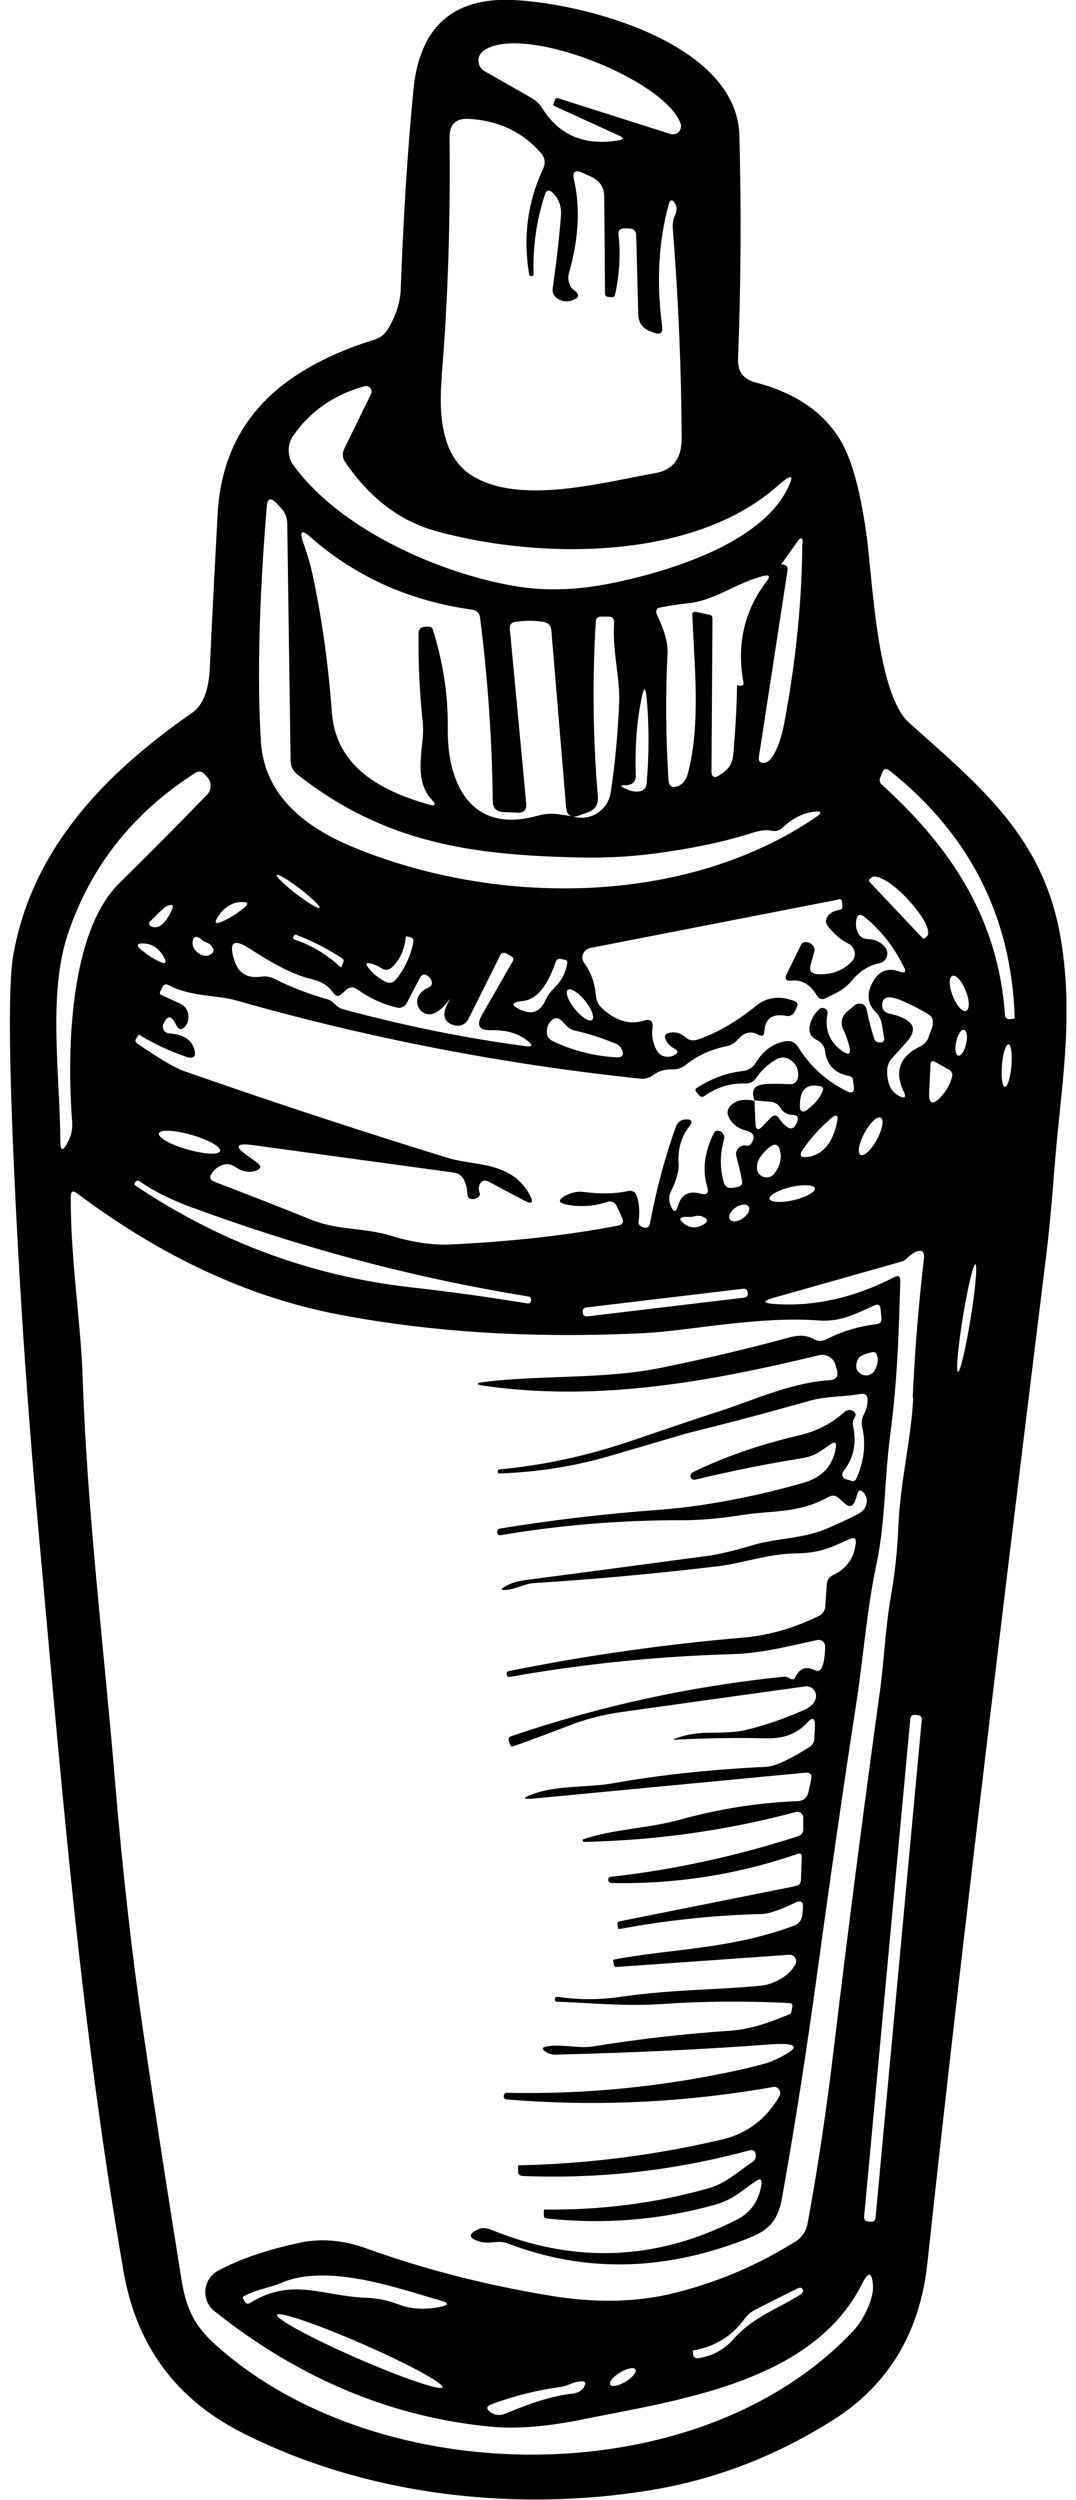<svg width="56" height="130" viewBox="0 0 56 130" fill="none" xmlns="http://www.w3.org/2000/svg">
<g clip-path="url(#clip0_2296_685)">
<path d="M55.219 48.896C54.362 43.592 51.087 40.95 47.319 37.593C45.616 36.07 45.414 30.07 45.092 27.781C44.769 25.472 44.316 23.848 43.741 22.9C42.865 21.428 41.393 20.43 39.307 19.885C38.683 19.714 38.38 19.311 38.411 18.665C38.562 14.773 38.582 10.891 38.481 7.029C38.34 2.249 30.46 0.172 26.701 0C23.547 -0.141 21.814 1.432 21.512 4.719C21.199 7.966 20.988 11.405 20.857 15.025C20.836 15.711 20.605 16.427 20.171 17.143C20.01 17.395 19.768 17.576 19.486 17.667C17.662 18.222 16.131 18.968 14.881 19.895C12.664 21.549 11.475 23.838 11.324 26.762C11.183 29.404 11.042 32.056 10.921 34.709C10.87 35.888 10.568 36.665 10.014 37.058C5.499 40.194 1.68 44.096 0.693 49.653C0.471 50.903 0.461 53.918 0.642 58.708C0.924 65.716 1.378 72.714 2.013 79.702C3.212 92.942 4.209 105.376 6.436 118.152C7.102 121.963 9.137 124.736 12.543 126.481C19.023 129.788 26.832 130.666 33.936 129.486C37.272 128.931 40.406 127.711 43.348 125.856C46.24 124.031 47.873 121.308 48.266 117.698C49.526 105.94 51.561 88.647 54.383 65.827C54.584 64.274 54.745 62.54 54.886 60.664C55.199 56.641 55.904 53.061 55.219 48.886V48.896ZM45.233 45.74L45.354 45.639C45.585 45.417 46.402 45.881 47.167 46.678L47.288 46.819C48.054 47.626 48.477 48.463 48.246 48.685L48.125 48.795C48.125 48.795 48.054 48.826 48.024 48.795L45.243 45.851C45.243 45.851 45.212 45.77 45.243 45.74H45.233ZM43.651 46.759C43.731 46.739 43.822 46.799 43.822 46.89L43.842 47.112C43.842 47.243 43.792 47.313 43.671 47.323C43.449 47.364 43.278 47.434 43.147 47.565C42.955 47.767 42.935 47.979 43.106 48.191C43.419 48.584 43.761 48.876 44.164 49.078C44.517 49.259 44.598 49.733 44.316 50.016C43.862 50.48 43.278 50.701 42.542 50.661C42.22 50.641 42.099 50.469 42.19 50.167L42.371 49.522C42.421 49.36 42.371 49.229 42.26 49.118C42.149 49.017 42.008 48.977 41.857 48.997C41.786 49.017 41.726 49.058 41.696 49.118L40.95 50.641C40.819 50.913 40.9 51.034 41.212 50.994C41.736 50.943 42.159 51.196 42.502 51.75C42.633 51.962 42.794 52.012 43.016 51.891C43.55 51.619 43.933 51.478 44.336 50.994C44.739 50.5 45.212 50.207 45.757 50.096C46.15 50.016 46.321 49.542 46.049 49.239C45.827 48.977 45.525 48.846 45.172 48.836C44.92 48.836 44.749 48.725 44.648 48.493C44.547 48.271 44.527 48.059 44.568 47.838C44.618 47.555 44.759 47.505 44.981 47.676C45.837 48.362 46.523 49.229 47.047 50.298C47.178 50.55 47.097 50.621 46.835 50.53C46.18 50.288 45.696 50.5 45.374 51.165C45.092 51.73 45.162 52.224 45.575 52.627C45.736 52.789 45.847 53.001 45.888 53.222L46.009 53.938C46.049 54.14 45.968 54.231 45.757 54.211C45.616 54.2 45.525 54.13 45.495 53.999C45.334 53.505 45.203 53.011 45.102 52.496C45.051 52.214 44.709 52.093 44.487 52.274L44.074 52.617C43.812 52.839 43.731 53.212 43.882 53.525C44.013 53.797 44.114 54.069 44.185 54.352C44.316 54.826 44.185 54.916 43.782 54.624C43.157 54.15 42.915 53.515 43.066 52.728C43.117 52.476 42.814 52.315 42.633 52.486C42.381 52.708 42.22 53.001 42.139 53.353C42.079 53.646 42.179 53.878 42.431 54.039L42.613 54.14C42.784 54.251 42.905 54.432 42.935 54.644C43.016 55.38 43.449 55.824 44.225 55.965C44.326 55.985 44.386 56.046 44.386 56.157L44.437 56.499C44.467 56.792 44.356 56.883 44.084 56.752C43.016 56.227 42.169 55.461 41.555 54.473C41.383 54.19 41.142 54.09 40.819 54.16C40.194 54.291 39.69 54.664 39.328 55.279C39.187 55.511 38.945 55.663 38.683 55.693C37.806 55.794 37 56.096 36.264 56.58C36.194 56.621 36.173 56.691 36.224 56.762L36.365 56.933C36.446 57.054 36.556 57.074 36.677 56.984C37.332 56.53 38.028 56.318 38.773 56.348C39.025 56.348 39.207 56.268 39.348 56.066C39.64 55.642 39.993 55.32 40.426 55.078C40.658 54.957 40.9 54.967 41.111 55.108C41.434 55.31 41.575 55.612 41.535 55.995C41.494 56.258 41.353 56.389 41.091 56.379C40.345 56.348 39.862 56.358 39.62 56.409C39.217 56.489 39.096 56.762 39.267 57.226L40.093 57.296C40.325 57.316 40.507 57.417 40.617 57.619C40.758 57.851 40.98 57.972 41.273 57.982C41.474 57.982 41.565 58.093 41.504 58.294C41.484 58.395 41.434 58.476 41.373 58.557C41.273 58.698 41.151 58.718 41 58.627C40.839 58.526 40.698 58.385 40.567 58.184C40.426 57.962 40.275 57.952 40.093 58.143L39.68 58.577C39.459 58.809 39.338 58.768 39.318 58.436L39.267 57.246C38.733 57.135 38.33 57.205 38.048 57.478C37.846 57.669 37.816 57.891 37.947 58.133C38.139 58.486 38.441 58.698 38.844 58.799C39.227 58.9 39.318 59.111 39.116 59.444C39.045 59.555 38.965 59.595 38.854 59.575C38.522 59.505 38.239 59.807 38.32 60.13C38.431 60.533 38.532 60.936 38.612 61.36C38.663 61.582 38.572 61.703 38.36 61.733L38.088 61.773C37.877 61.804 37.745 61.713 37.675 61.511C37.463 60.775 37.463 60.039 37.675 59.273C37.715 59.142 37.685 59.02 37.604 58.92C37.544 58.849 37.463 58.809 37.383 58.799C37.272 58.789 37.201 58.829 37.151 58.93C36.657 59.918 36.546 60.856 36.808 61.723C36.909 62.046 36.788 62.157 36.466 62.076C35.851 61.904 35.448 62.116 35.277 62.731C35.186 63.044 35.075 63.054 34.934 62.762C34.803 62.479 34.793 62.227 34.914 61.975C35.206 61.38 35.347 60.886 35.317 60.513C35.267 59.757 35.458 59.101 35.891 58.557C36.063 58.335 36.012 58.214 35.73 58.214C35.458 58.214 35.277 58.335 35.176 58.597C34.622 60.13 34.168 61.814 33.826 63.629C33.785 63.82 33.674 63.891 33.483 63.831C33.412 63.81 33.342 63.77 33.291 63.719C33.241 63.669 33.221 63.599 33.231 63.518C33.302 63.074 33.281 62.641 33.15 62.227C33.08 61.985 32.909 61.884 32.657 61.945C31.992 62.086 31.226 62.096 30.359 61.985C30.047 61.945 29.734 62.015 29.412 62.187C29.029 62.409 29.049 62.56 29.482 62.641C30.188 62.782 30.893 62.741 31.619 62.499C31.81 62.439 32.012 62.53 32.092 62.711L32.374 63.326C32.475 63.558 32.405 63.689 32.153 63.74C29.563 64.234 26.651 64.567 23.426 64.718C22.529 64.758 21.502 64.617 20.323 64.254C18.892 63.831 17.551 63.982 16.191 63.427C14.569 62.772 12.886 62.116 11.173 61.461C10.931 61.37 10.88 61.219 11.031 61.007C11.173 60.805 11.354 60.664 11.576 60.584C11.807 60.503 12.039 60.543 12.241 60.684C12.614 60.936 12.976 61.007 13.329 60.876C13.591 60.775 13.621 60.654 13.389 60.473C13.198 60.331 13.037 60.21 12.906 60.12C12.19 59.626 12.271 59.434 13.127 59.545L23.608 60.977C23.849 61.007 24.031 61.128 24.142 61.35C24.253 61.572 24.313 61.814 24.323 62.076C24.323 62.278 24.424 62.368 24.625 62.358C24.706 62.358 24.787 62.318 24.867 62.278C24.968 62.207 24.998 62.126 24.958 62.026C24.907 61.864 24.907 61.723 24.958 61.612C25.059 61.39 25.22 61.34 25.431 61.451L27.276 62.429C27.689 62.651 27.79 62.56 27.568 62.136C26.61 60.362 24.656 60.644 23.285 60.21C18.64 58.779 14.055 57.266 9.56 55.693C9.137 55.552 8.331 55.078 7.132 54.261C7.051 54.211 7.021 54.1 7.081 54.019L7.212 53.817C7.212 53.817 7.233 53.797 7.253 53.817C8.008 54.281 8.815 54.654 9.661 54.947C10.094 55.098 10.245 54.947 10.094 54.513C9.933 54.039 9.5 53.787 8.794 53.737C8.563 53.716 8.412 53.474 8.502 53.263C8.704 52.779 8.925 52.789 9.167 53.303C9.288 53.555 9.449 53.585 9.631 53.384C9.782 53.212 9.832 53.001 9.792 52.728C9.742 52.476 9.611 52.305 9.379 52.194L8.412 51.75C8.321 51.71 8.301 51.649 8.341 51.559L8.472 51.306C8.543 51.185 8.633 51.155 8.764 51.226C9.984 51.861 11.213 51.72 12.311 52.032C19.194 53.989 26.207 55.35 33.332 56.096C33.574 56.116 33.795 56.056 33.987 55.915C34.279 55.693 34.622 55.592 35.005 55.612C35.257 55.612 35.468 55.552 35.66 55.4C36.284 54.896 37 54.574 37.786 54.412C38.028 54.372 38.229 54.251 38.39 54.069C38.723 53.686 39.076 53.595 39.459 53.807C39.66 53.918 39.771 53.858 39.781 53.636C39.821 52.96 40.204 52.698 40.92 52.829C41.111 52.869 41.293 52.769 41.363 52.607L41.474 52.375C41.544 52.214 41.494 52.113 41.333 52.053C40.577 51.77 39.922 51.851 39.368 52.295C38.33 53.132 37.312 53.727 36.294 54.069C36.063 54.14 35.851 54.1 35.67 53.938C35.438 53.737 35.176 53.656 34.914 53.696C34.602 53.737 34.531 53.888 34.692 54.16C34.793 54.322 34.924 54.443 35.085 54.523C35.317 54.634 35.317 54.755 35.085 54.876C34.984 54.926 34.884 54.957 34.773 54.957C34.511 54.957 34.309 54.856 34.178 54.624C33.977 54.251 33.906 53.868 33.957 53.484C34.017 53.101 33.856 52.97 33.493 53.081C32.757 53.313 32.032 53.081 31.326 52.426C31.135 52.254 31.034 52.032 31.014 51.77C30.954 51.115 30.752 50.54 30.41 50.086C30.188 49.794 30.359 49.37 30.712 49.3L43.641 46.779L43.651 46.759ZM45.636 59.263C45.343 59.797 44.971 60.16 44.789 60.059C44.608 59.968 44.699 59.454 44.991 58.92C45.283 58.385 45.656 58.022 45.837 58.123C46.019 58.214 45.928 58.728 45.636 59.263ZM41.151 61.733C41.806 61.582 42.361 61.612 42.411 61.794C42.462 61.975 41.958 62.257 41.313 62.409C40.658 62.56 40.103 62.53 40.053 62.348C40.003 62.167 40.507 61.884 41.151 61.733ZM39.408 60.815C39.338 60.462 39.549 60.089 40.013 59.686C40.325 59.424 40.527 59.484 40.607 59.888C40.688 60.271 40.587 60.654 40.295 61.037C40.033 61.38 39.489 61.249 39.398 60.825L39.408 60.815ZM41.635 57.629C41.585 56.691 41.958 56.308 42.734 56.499C42.804 56.52 42.855 56.611 42.834 56.681C42.693 57.084 42.391 57.447 41.928 57.77C41.806 57.851 41.635 57.77 41.635 57.629ZM42.109 60.15C41.645 60.241 41.555 60.099 41.827 59.716C42.25 59.121 42.734 58.597 43.268 58.143C43.54 57.921 43.641 57.982 43.57 58.325C43.348 59.404 42.865 60.009 42.099 60.16L42.109 60.15ZM38.683 67.017C38.794 67.007 38.894 67.077 38.914 67.198V67.259C38.935 67.37 38.854 67.471 38.743 67.481L30.551 68.459C30.44 68.469 30.339 68.398 30.329 68.277V68.217C30.309 68.106 30.389 68.005 30.5 67.995L38.693 67.017H38.683ZM35.66 63.286C35.73 63.286 35.801 63.286 35.861 63.286C35.952 63.286 36.042 63.286 36.133 63.256C36.304 63.205 36.456 63.215 36.607 63.286C36.849 63.397 36.859 63.528 36.627 63.669C36.244 63.901 35.891 63.881 35.559 63.599C35.327 63.407 35.357 63.306 35.66 63.276V63.286ZM38.663 63.356C38.39 63.548 38.088 63.568 37.987 63.417C37.877 63.266 38.008 62.993 38.28 62.802C38.552 62.61 38.854 62.59 38.955 62.741C39.066 62.893 38.935 63.165 38.663 63.356ZM10.054 62.812C15.818 64.94 21.633 66.472 27.487 67.42C27.598 67.44 27.659 67.501 27.638 67.622C27.618 67.753 27.558 67.803 27.437 67.783C25.683 67.491 23.638 67.198 21.3 66.936C16.171 66.341 11.425 64.587 7.061 61.662C6.991 61.622 6.981 61.562 7.021 61.501C7.091 61.39 7.172 61.37 7.283 61.441C7.958 61.925 8.885 62.389 10.054 62.822V62.812ZM8.27 58.94C8.331 58.728 9.087 58.768 9.973 59.02C10.86 59.273 11.515 59.646 11.455 59.857C11.394 60.069 10.639 60.029 9.752 59.777C8.865 59.525 8.21 59.152 8.27 58.94ZM8.543 49.804C8.684 50.066 8.623 50.147 8.341 50.026C8.029 49.895 7.716 49.683 7.374 49.411C7.061 49.159 7.112 49.038 7.515 49.068C7.948 49.088 8.291 49.34 8.553 49.814L8.543 49.804ZM7.837 47.898C8.291 47.434 8.563 47.182 8.643 47.142C8.996 46.97 9.077 47.061 8.905 47.404C8.573 48.08 8.23 48.332 7.877 48.18C7.736 48.11 7.716 48.009 7.827 47.898H7.837ZM30.813 53.041C30.661 53.162 30.268 52.9 29.916 52.476C29.573 52.042 29.402 51.599 29.553 51.478C29.704 51.357 30.097 51.619 30.45 52.042C30.792 52.476 30.964 52.92 30.813 53.041ZM32.022 54.261C32.193 54.331 32.304 54.432 32.364 54.584C32.485 54.866 32.395 54.997 32.082 54.987C30.913 54.916 29.825 54.644 28.787 54.15C28.545 54.039 28.434 53.858 28.465 53.595C28.475 53.394 28.545 53.232 28.666 53.101C28.868 52.9 29.059 52.9 29.251 53.101L29.472 53.333C29.593 53.474 29.744 53.555 29.926 53.595C30.641 53.757 31.347 53.979 32.022 54.271V54.261ZM28.827 51.407C28.646 51.569 28.505 51.77 28.404 51.992C28.132 52.597 27.719 52.779 27.155 52.537C26.56 52.274 26.58 52.123 27.225 52.053C27.91 51.982 28.475 51.316 28.918 50.036C28.968 49.895 29.059 49.834 29.21 49.874L29.402 49.915C29.503 49.935 29.543 49.995 29.523 50.086C29.432 50.621 29.2 51.054 28.807 51.407H28.827ZM41.756 28.265C41.736 31.209 41.434 34.305 40.829 37.542C40.668 38.409 40.436 39.035 40.144 39.428C40.033 39.569 39.922 39.65 39.811 39.66C39.559 39.7 39.459 39.599 39.499 39.347L40.99 29.646C41.011 29.546 40.97 29.465 40.889 29.404C40.819 29.364 40.748 29.344 40.668 29.354C40.648 29.354 40.648 29.354 40.668 29.334L41.494 28.174C41.686 27.902 41.786 27.932 41.776 28.265H41.756ZM38.693 35.545C38.693 35.596 38.693 35.626 38.632 35.646C38.542 35.666 38.471 35.666 38.431 35.646C38.38 35.626 38.36 35.626 38.36 35.666C38.34 36.826 38.27 38.036 38.159 39.286C38.118 39.66 37.957 39.952 37.645 40.174L37.473 40.295C37.171 40.497 37.02 40.426 37.03 40.053L37.08 32.167C37.08 32.067 37.03 31.996 36.939 31.976L36.234 31.825C36.093 31.794 36.022 31.855 36.032 31.996C36.133 34.608 36.476 37.613 35.811 40.184C35.71 40.577 35.519 40.809 35.226 40.9C34.964 40.981 34.813 40.87 34.793 40.587C34.652 38.369 34.632 36.161 34.743 33.952C34.763 33.438 34.581 32.782 34.198 31.986C34.098 31.764 34.158 31.623 34.41 31.582C34.914 31.482 35.418 31.411 35.901 31.361C37.252 31.199 38.37 30.282 39.751 29.949C40.043 29.878 40.093 29.969 39.912 30.211C38.723 31.764 38.32 33.539 38.703 35.545H38.693ZM25.149 2.652C27.104 1.18 34.541 4.084 35.418 6.413C35.539 6.746 35.226 7.069 34.894 6.968L29.059 5.113C28.968 5.082 28.908 5.113 28.878 5.203L28.797 5.415C28.797 5.415 28.797 5.486 28.837 5.506L32.213 7.049C32.475 7.17 32.465 7.25 32.183 7.301C30.42 7.593 29.099 7.039 28.213 5.617C28.072 5.395 27.89 5.234 27.679 5.103L25.22 3.701C24.827 3.479 24.787 2.924 25.149 2.652ZM22.983 19.593C23.315 15.62 23.446 11.476 23.396 7.15C23.396 6.464 23.718 6.141 24.414 6.182C25.945 6.272 27.185 6.857 28.142 7.946C28.364 8.198 28.404 8.481 28.263 8.783C27.457 10.508 27.215 12.333 27.538 14.259C27.548 14.339 27.598 14.36 27.669 14.36C27.739 14.36 27.779 14.309 27.769 14.239C27.729 12.837 27.921 11.465 28.354 10.134C28.434 9.872 28.576 9.842 28.777 10.034C29.099 10.356 29.241 10.77 29.19 11.284C29.089 12.514 28.948 13.734 28.767 14.964C28.727 15.227 28.827 15.418 29.049 15.549C29.281 15.68 29.523 15.711 29.775 15.62C30.158 15.489 30.188 15.307 29.855 15.075C29.785 15.025 29.724 14.954 29.684 14.874C29.573 14.652 29.543 14.39 29.623 14.158C30.117 12.413 30.208 10.81 29.875 9.358C29.775 8.924 29.936 8.803 30.339 8.995L30.782 9.197C31.226 9.408 31.447 9.751 31.447 10.245L31.488 15.267C31.488 15.368 31.538 15.428 31.649 15.438L31.881 15.459C31.931 15.459 31.982 15.418 32.002 15.358C32.243 14.269 32.304 13.23 32.193 12.232C32.163 11.99 32.274 11.869 32.516 11.879H32.767C32.989 11.899 33.1 12.01 33.11 12.232L33.221 16.396C33.221 16.749 33.453 17.072 33.785 17.203L34.017 17.294C34.36 17.435 34.501 17.324 34.46 16.961C34.158 14.692 34.269 12.585 34.803 10.629C34.874 10.366 34.995 10.346 35.136 10.588C35.236 10.749 35.236 10.941 35.136 11.183C35.035 11.405 34.995 11.647 35.015 11.889C35.307 15.529 35.458 19.169 35.478 22.8C35.478 23.838 35.025 24.443 34.098 24.605C31.256 25.109 27.114 26.258 24.615 24.766C22.902 23.747 22.842 21.388 22.993 19.593H22.983ZM15.264 22.658C16.131 21.398 17.37 20.531 18.962 20.087C19.214 20.017 19.426 20.279 19.305 20.5L17.914 23.344C17.803 23.566 17.823 23.828 17.965 24.03C19.254 25.916 20.826 27.105 22.691 27.62C28.052 29.102 36.073 29.172 40.466 25.27C41.262 24.564 41.393 24.675 40.88 25.613C39.459 28.174 35.236 29.616 31.971 30.302C30.087 30.695 28.364 30.756 26.762 30.473C22.842 29.798 17.712 27.539 15.284 24.211C14.941 23.737 14.941 23.112 15.264 22.648V22.658ZM33.392 36.272C33.513 35.717 33.594 35.717 33.654 36.282C33.785 37.754 33.785 39.236 33.654 40.728C33.634 41.001 33.483 41.142 33.211 41.162C33.019 41.182 32.798 41.132 32.566 41.021C32.254 40.88 32.264 40.819 32.606 40.829C32.717 40.829 32.828 40.799 32.929 40.728C33.04 40.628 33.1 40.497 33.09 40.345C33.04 38.843 33.14 37.482 33.402 36.261L33.392 36.272ZM22.005 37.643C22.126 38.722 21.431 40.476 22.469 41.586C22.721 41.848 22.66 41.939 22.318 41.838C19.758 41.112 17.471 39.851 17.269 37.018C17.098 34.638 16.775 32.309 16.302 30.04C16.181 29.455 16.009 28.85 15.778 28.204C15.576 27.61 15.707 27.529 16.171 27.942C18.509 29.989 21.3 31.25 24.565 31.704C24.817 31.744 24.958 31.885 24.988 32.137C25.401 35.414 25.613 38.581 25.643 41.646C25.643 42.019 25.835 42.211 26.197 42.231L26.913 42.261C27.265 42.281 27.427 42.12 27.386 41.767L26.53 32.661C26.52 32.51 26.621 32.379 26.762 32.349C27.265 32.268 27.779 32.258 28.273 32.339C28.535 32.379 28.676 32.53 28.696 32.793L29.462 41.979C29.503 42.413 29.724 42.554 30.127 42.413L30.581 42.251C30.984 42.11 31.155 41.828 31.115 41.404C30.863 38.44 30.823 35.425 31.004 32.349C31.004 32.157 31.105 32.067 31.296 32.067H31.619C31.861 32.046 31.971 32.167 31.961 32.409C31.861 33.851 32.274 35.243 32.223 36.544C32.153 38.218 32.002 39.791 31.78 41.233C31.639 42.1 30.802 42.675 29.946 42.493C29.623 42.423 29.301 42.372 28.979 42.332C28.656 42.291 28.314 42.332 27.931 42.433C24.525 43.37 23.265 40.769 23.305 37.875C23.325 36.191 23.073 34.487 22.529 32.742C22.489 32.641 22.429 32.591 22.318 32.591H22.116C21.895 32.611 21.784 32.722 21.784 32.944C21.764 34.487 21.834 36.06 22.015 37.673L22.005 37.643ZM13.883 26.329C13.924 25.916 14.075 25.855 14.377 26.157L14.599 26.389C14.831 26.621 14.951 26.934 14.951 27.267L15.123 39.549C15.123 39.841 15.244 40.083 15.476 40.275C20.03 43.855 24.595 44.47 30.107 44.591C31.669 44.631 33.201 44.53 34.712 44.298C36.415 44.046 37.917 43.713 39.227 43.29C39.6 43.179 39.902 43.149 40.144 43.199C40.365 43.249 40.567 43.199 40.728 43.038C41.262 42.544 41.817 42.271 42.381 42.211C42.764 42.17 42.804 42.261 42.482 42.483C35.65 47.152 25.784 47.132 18.337 44.036C15.324 42.786 13.742 40.971 13.581 38.591C13.38 35.364 13.48 31.28 13.883 26.339V26.329ZM21.512 48.997C21.37 49.723 21.068 50.369 20.615 50.923C20.443 51.125 20.252 51.165 20.02 51.034C19.688 50.853 19.405 50.631 19.194 50.358C18.982 50.106 19.033 50.036 19.345 50.117C19.516 50.167 19.688 50.248 19.829 50.338C20.04 50.48 20.242 50.469 20.423 50.278C20.826 49.895 21.048 49.38 21.119 48.735C21.119 48.705 21.149 48.685 21.179 48.695L21.37 48.745C21.491 48.775 21.532 48.846 21.512 48.977V48.997ZM15.274 48.705C15.304 48.614 15.365 48.594 15.445 48.624C16.282 48.947 17.068 49.35 17.813 49.844C17.884 49.895 17.894 49.955 17.874 50.016L17.773 50.278C17.773 50.278 17.753 50.318 17.723 50.298C17.037 49.653 16.241 49.169 15.345 48.866C15.264 48.846 15.234 48.785 15.274 48.705ZM14.397 45.498C14.458 45.428 15.002 45.75 15.617 46.224C16.231 46.698 16.685 47.142 16.634 47.212C16.574 47.283 16.03 46.96 15.415 46.486C14.8 46.012 14.347 45.569 14.397 45.498ZM16.342 50.964C16.755 51.044 17.098 51.286 17.36 51.649C17.491 51.821 17.622 51.831 17.783 51.69L18.005 51.488C18.196 51.316 18.388 51.306 18.589 51.448C19.204 51.891 19.869 52.204 20.605 52.385C20.867 52.456 21.068 52.365 21.189 52.123L21.864 50.833C21.965 50.661 22.086 50.631 22.247 50.742C22.328 50.792 22.398 50.873 22.439 50.953C22.519 51.135 22.479 51.276 22.298 51.357C22.126 51.438 21.985 51.528 21.884 51.649C21.602 51.962 21.673 52.436 22.026 52.658C22.408 52.89 22.862 52.678 23.376 52.002C23.446 51.922 23.446 51.922 23.396 52.002C22.963 52.718 23.053 53.172 23.668 53.323C23.95 53.394 24.242 53.263 24.373 53.001L26.026 49.693C26.107 49.552 26.207 49.511 26.349 49.582L26.6 49.723C26.721 49.794 26.752 49.885 26.681 49.995L25.089 52.769C24.776 53.323 24.928 53.595 25.562 53.575C26.389 53.555 27.024 53.757 27.497 54.16C27.729 54.362 27.699 54.443 27.396 54.412C24.232 53.989 21.068 53.353 17.904 52.496C17.753 52.456 17.622 52.395 17.521 52.305C17.471 52.264 17.41 52.204 17.36 52.153C17.259 52.053 17.138 51.992 16.997 51.952C16.07 51.69 15.163 51.347 14.286 50.903C14.065 50.792 13.833 50.752 13.581 50.792C12.866 50.893 12.412 50.611 12.2 49.955C11.888 48.987 12.15 48.785 13.007 49.34C13.903 49.915 15.143 50.701 16.372 50.953L16.342 50.964ZM11.293 47.747C11.646 47.182 12.09 46.9 12.624 46.91C12.916 46.91 12.946 47.011 12.725 47.192C12.291 47.545 11.868 47.807 11.475 47.959C11.213 48.059 11.162 47.979 11.304 47.747H11.293ZM10.911 49.663C10.699 49.754 10.477 49.703 10.256 49.511C10.084 49.36 10.004 49.189 10.024 48.977C10.044 48.735 10.165 48.664 10.377 48.775C10.427 48.806 10.477 48.846 10.538 48.896C10.588 48.947 10.639 48.977 10.699 48.997C10.83 49.038 10.931 49.098 11.011 49.199C11.173 49.401 11.142 49.552 10.911 49.653V49.663ZM3.141 59.333C3.121 55.905 2.486 51.72 3.524 48.604C4.693 45.085 6.91 42.271 10.165 40.194C10.346 40.083 10.508 40.103 10.649 40.265L10.8 40.426C11.021 40.688 11.021 41.071 10.78 41.324C9.419 42.725 7.898 44.268 6.195 45.942C3.645 48.463 3.464 54.563 3.756 58.345C3.786 58.728 3.706 59.081 3.504 59.444C3.262 59.888 3.141 59.857 3.141 59.353V59.333ZM45.565 115.359C45.555 115.469 45.454 115.55 45.343 115.54L45.152 115.52C45.041 115.52 44.961 115.409 44.971 115.298L47.379 89.363C47.389 89.252 47.49 89.171 47.601 89.181L47.792 89.201C47.903 89.201 47.984 89.312 47.974 89.423L45.565 115.359ZM47.53 72.674C47.429 74.802 46.845 77.101 46.754 79.4C46.704 80.63 46.573 81.83 46.361 83.04C46.079 84.653 46.019 86.307 45.797 87.931C44.971 93.9 44.164 100.122 43.389 106.586C43.006 109.792 42.552 112.807 42.028 115.641C41.958 116.024 41.736 116.357 41.413 116.558C39.489 117.769 37.403 118.666 35.156 119.231C33.181 119.735 30.964 119.785 28.505 119.362C25.169 118.807 22.026 117.99 19.083 116.932C17.884 116.498 16.745 116.397 15.657 116.619C13.944 116.982 12.503 117.466 11.354 118.081C10.558 118.515 10.447 119.614 11.162 120.189C15.566 123.698 20.363 125.704 25.562 126.199C26.872 126.32 28.384 126.199 30.137 125.856C35.105 124.837 42.28 123.96 44.87 118.757C45.192 118.101 45.384 118.142 45.434 118.858C45.485 119.543 44.93 120.673 44.396 121.227C36.365 129.758 19.708 129.587 11.213 121.933C10.084 120.915 9.681 120.037 9.429 118.454C8.754 114.239 8.099 110.014 7.474 105.789C6.89 101.816 6.386 97.419 5.983 92.589C5.399 85.601 4.532 78.593 4.3 71.575C4.209 68.812 3.655 65.333 3.685 62.217C3.685 61.955 3.796 61.894 4.008 62.056C8.432 65.373 12.976 67.481 17.672 68.368C22.529 69.296 27.82 69.609 33.543 69.326C35.831 69.215 39.489 68.429 42.633 68.671C43.782 68.751 44.527 68.318 45.515 67.884C45.706 67.803 45.807 67.864 45.827 68.066L45.878 68.54C45.898 68.731 45.817 68.832 45.626 68.862C44.678 68.973 43.792 69.245 42.986 69.659C42.764 69.76 42.552 69.76 42.351 69.639C42.008 69.447 41.615 69.417 41.172 69.528C38.914 70.143 36.647 70.677 34.35 71.141C31.457 71.726 28.213 71.504 25.28 71.857C24.716 71.928 24.716 71.998 25.28 72.079C31.155 72.896 36.879 71.867 42.623 70.476C42.986 70.385 43.358 70.597 43.479 70.96L43.55 71.212C43.661 71.565 43.53 71.746 43.167 71.776C40.97 71.928 39.045 72.916 36.97 73.541C36.899 73.561 35.488 74.035 32.727 74.973C30.551 75.709 28.314 76.193 26.006 76.415C25.935 76.415 25.895 76.455 25.905 76.526C25.905 76.607 25.956 76.637 26.016 76.627C27.981 76.556 29.896 76.254 31.76 75.709C34.34 74.953 35.65 74.57 35.71 74.549C37.866 74.015 40.003 73.45 42.139 72.845C43.036 72.593 43.852 72.654 44.779 72.492C45.031 72.452 45.162 72.563 45.152 72.825C45.152 73.077 45.081 73.319 44.961 73.551C44.85 73.773 44.819 74.005 44.88 74.247C45.072 75.114 44.971 76.002 44.568 76.889C44.517 77.01 44.426 77.05 44.306 77.01L44.013 76.919C43.842 76.869 43.782 76.657 43.892 76.516C44.426 75.84 44.598 75.044 44.396 74.146C44.356 73.995 44.396 73.854 44.467 73.733C44.568 73.582 44.547 73.471 44.406 73.39C44.235 73.289 44.084 73.309 43.943 73.43C43.298 74.025 42.512 74.428 41.605 74.64C39.569 75.114 37.725 75.749 36.053 76.566C35.942 76.617 35.901 76.768 35.972 76.869C36.022 76.939 36.093 76.97 36.173 76.949C38.078 76.496 39.922 76.123 41.696 75.84C42.421 75.729 42.663 75.487 43.227 75.104C43.449 74.953 43.54 75.013 43.499 75.275C43.358 76.223 42.794 76.828 41.817 77.111C39.68 77.726 36.889 78.331 34.229 78.522C31.478 78.724 28.737 79.047 26.026 79.49C25.915 79.511 25.865 79.571 25.875 79.682C25.885 79.803 25.956 79.854 26.066 79.833C29.22 79.299 32.405 79.047 35.599 79.057C36.486 79.057 37.463 78.966 38.562 78.795C40.214 78.533 41.544 78.724 43.117 77.847C43.308 77.746 43.479 77.756 43.641 77.897L43.933 78.159C44.215 78.412 44.396 78.361 44.517 78.008L44.628 77.675C44.688 77.484 44.789 77.464 44.93 77.605C45.122 77.817 45.162 78.059 45.051 78.341C44.981 78.512 44.819 78.664 44.578 78.775C44.074 79.037 43.55 79.269 43.016 79.501C41.797 80.025 40.446 79.975 39.126 80.368C38.189 80.65 37.443 80.822 36.899 80.902C33.684 81.336 30.47 81.759 27.255 82.183C26.913 82.233 26.61 82.324 26.318 82.485C26.026 82.647 26.036 82.707 26.379 82.677C26.883 82.627 27.306 82.354 27.81 82.324C31.014 82.122 34.209 81.83 37.393 81.447C38.602 81.306 40.023 80.791 41.464 80.781C42.673 80.761 43.207 80.489 44.225 80.035C44.467 79.924 44.568 79.995 44.537 80.257C44.447 81.023 44.064 81.568 43.389 81.891C43.167 81.991 43.046 82.163 43.026 82.415L42.955 83.544C42.935 83.746 42.814 83.938 42.633 84.028C41.313 84.674 40.003 85.047 38.713 85.158C34.602 85.511 30.53 86.085 26.49 86.902C26.389 86.922 26.349 86.983 26.369 87.084C26.389 87.184 26.449 87.225 26.54 87.205C30.349 86.529 34.188 86.136 38.068 86.025C39.65 85.984 41.051 85.601 42.532 85.289C42.754 85.238 42.955 85.42 42.945 85.642C42.915 86.63 42.734 87.033 42.411 86.862C41.968 86.63 41.625 86.751 41.383 87.225C41.333 87.336 41.242 87.356 41.142 87.305C41.071 87.265 41 87.235 40.95 87.215C40.91 87.195 40.849 87.195 40.789 87.195C35.962 87.689 31.226 88.717 26.6 90.29C26.48 90.341 26.439 90.421 26.48 90.532L26.54 90.714C26.58 90.815 26.641 90.845 26.741 90.805C27.679 90.472 28.596 90.129 29.513 89.776C30.46 89.403 31.407 89.161 32.364 89.03C35.519 88.586 38.703 88.142 41.907 87.699C42.25 87.658 42.522 87.951 42.462 88.294C42.411 88.556 42.2 88.768 41.837 88.929C40.859 89.363 39.852 89.716 38.814 89.968C38.39 90.068 37.776 90.109 36.959 90.109C36.274 90.109 35.65 90.21 35.105 90.431C35.035 90.462 35.035 90.472 35.126 90.472C36.708 90.391 38.31 90.361 39.912 90.401C40.799 90.421 41.494 90.149 41.998 89.594C42.29 89.272 42.431 89.332 42.411 89.756L42.381 90.411C42.381 90.593 42.27 90.764 42.109 90.865C41.041 91.531 40.295 91.873 39.862 91.883C37.04 92.015 34.38 92.297 31.871 92.741C30.651 92.963 29.039 92.831 27.769 93.285C27.155 93.507 27.175 93.588 27.83 93.527L41.917 92.186C42.169 92.166 42.27 92.277 42.22 92.529L42.079 93.174C42.008 93.497 41.817 93.658 41.484 93.668C39.438 93.749 37.413 94.072 35.408 94.626C33.695 95.1 32.002 95.1 30.369 95.645C30.339 95.645 30.319 95.695 30.329 95.725C30.329 95.766 30.359 95.786 30.399 95.786C34.158 95.705 37.826 95.191 41.413 94.233C41.615 94.183 41.806 94.324 41.806 94.525V95.06C41.827 95.292 41.716 95.443 41.494 95.504C38.33 96.522 35.105 97.228 31.8 97.601C31.699 97.601 31.649 97.672 31.659 97.762C31.659 97.863 31.72 97.914 31.82 97.924C35.136 97.994 38.37 97.49 41.504 96.411C41.666 96.361 41.736 96.411 41.726 96.582L41.686 97.752C41.686 97.944 41.585 98.045 41.404 98.085L32.233 99.92C32.153 99.94 32.123 99.981 32.133 100.061L32.163 100.253C32.163 100.303 32.203 100.324 32.254 100.314C34.702 99.86 37.161 99.598 39.63 99.537C39.983 99.537 40.567 99.335 41.373 98.952C41.686 98.801 41.817 98.892 41.786 99.235L41.756 99.608C41.726 99.84 41.575 100.041 41.353 100.132C37.957 101.403 34.722 101.352 31.951 101.907C31.931 101.907 31.911 101.927 31.911 101.947L31.941 102.149C31.961 102.25 32.012 102.29 32.102 102.29L41.071 101.655C41.343 101.635 41.524 101.927 41.393 102.159C41.232 102.441 41.02 102.663 40.748 102.834C40.355 103.097 39.922 103.248 39.459 103.278C36.97 103.5 34.974 103.46 32.284 103.843C31.206 104.004 30.117 104.004 29.019 103.843C28.938 103.843 28.888 103.873 28.878 103.954C28.878 104.045 28.908 104.095 28.989 104.095C30.843 104.166 32.566 104.347 34.471 104.216C36.657 104.065 38.864 104.055 41.061 104.166C41.202 104.166 41.262 104.246 41.232 104.387L41.182 104.66C41.182 104.66 41.162 104.71 41.131 104.73C40.083 105.164 39.126 105.527 37.967 105.608C35.589 105.769 33.211 106.041 30.853 106.424C30.087 106.545 29.261 106.283 28.445 106.424C28.223 106.465 28.193 106.545 28.374 106.686C28.515 106.797 28.717 106.858 28.958 106.848C32.989 106.747 36.657 106.576 39.972 106.323C41.675 106.192 41.746 106.485 40.194 107.181C39.983 107.281 39.499 107.402 38.753 107.584C34.682 108.502 30.561 108.925 26.389 108.834C26.288 108.834 26.228 108.885 26.218 108.996C26.207 109.107 26.258 109.167 26.369 109.177C30.974 109.56 35.589 109.349 40.234 108.532C40.496 108.481 40.698 108.774 40.567 109.006C39.882 110.196 38.894 110.942 37.614 111.254C34.158 112.071 30.621 112.525 27.014 112.606C26.983 112.606 26.963 112.626 26.963 112.656V112.908C26.963 113.07 27.044 113.15 27.205 113.16C31.185 113.322 35.105 112.878 38.955 111.839C39.207 111.769 39.338 111.859 39.338 112.132C39.338 112.253 39.267 112.364 39.116 112.464C38.29 113.019 37.745 113.564 36.849 113.806C34.108 114.582 31.276 114.935 28.354 114.905C28.324 114.905 28.303 114.925 28.303 114.955V115.157C28.283 115.288 28.344 115.348 28.465 115.369C31.447 115.691 34.37 115.449 37.221 114.653C38.169 114.38 38.562 113.947 39.348 113.422C39.58 113.271 39.66 113.332 39.63 113.594C39.499 114.451 39.076 115.056 38.37 115.419C34.219 117.547 29.976 117.738 25.633 115.984C25.341 115.863 25.109 115.843 24.928 115.913C24.353 116.165 24.363 116.387 24.958 116.569C25.149 116.629 25.421 116.639 25.774 116.599C26.026 116.569 26.258 116.599 26.49 116.69C30.319 118.142 34.289 118.111 38.39 116.609C39.711 116.125 40.426 115.822 40.698 114.31C41.383 110.478 41.988 106.576 42.532 102.613C43.177 97.893 43.852 93.194 44.578 88.495C44.941 86.126 45.112 83.695 45.616 81.346C46.089 79.097 46.029 76.879 46.331 74.63C46.714 71.686 46.775 69.346 46.855 66.624C46.855 66.372 46.754 66.301 46.533 66.422C44.447 67.491 42.381 67.955 40.335 67.814C39.68 67.773 39.67 67.652 40.295 67.481L46.895 65.615C47.036 65.575 47.157 65.494 47.258 65.383C47.359 65.282 47.48 65.192 47.611 65.121C47.974 64.96 48.135 65.071 48.084 65.464C47.802 67.874 47.611 70.284 47.5 72.694L47.53 72.674ZM41.726 119.281C40.456 120.098 39.197 120.471 38.159 121.661C37.695 122.185 37.09 122.518 36.335 122.639C36.204 122.659 36.083 122.568 36.073 122.437L36.053 122.236C37.201 122.044 38.098 121.489 38.753 120.582C38.904 120.38 39.096 120.219 39.318 120.108C40.063 119.725 40.809 119.352 41.555 118.989C41.645 118.948 41.716 118.969 41.766 119.049C41.817 119.14 41.797 119.211 41.716 119.271L41.726 119.281ZM32.556 123.859C32.193 124.071 31.84 124.152 31.76 124.01C31.679 123.879 31.911 123.597 32.274 123.375C32.636 123.163 32.989 123.083 33.07 123.224C33.15 123.355 32.919 123.637 32.556 123.859ZM30.399 124.131C30.279 124.333 30.057 124.454 29.744 124.484C28.848 124.585 27.719 124.918 26.369 125.493C26.046 125.634 25.764 125.614 25.522 125.442C25.29 125.271 25.311 125.13 25.583 125.029C26.752 124.595 27.961 124.293 29.19 124.131C29.311 124.111 29.513 124.051 29.805 123.93C29.936 123.879 30.077 123.849 30.218 123.839C30.47 123.819 30.52 123.91 30.389 124.131H30.399ZM22.922 119.967C22.096 120.128 21.37 120.078 20.756 119.846C20.192 119.624 19.627 119.513 19.053 119.493C16.785 119.412 15.213 118.404 13.007 119.765C12.896 119.836 12.815 119.805 12.745 119.695L12.644 119.533C12.644 119.533 12.624 119.453 12.674 119.422C13.299 119.069 13.994 118.989 14.619 118.727C17.078 117.658 20.806 119.039 22.922 119.634C23.386 119.765 23.376 119.876 22.902 119.967H22.922ZM23.033 124.152C22.942 124.343 20.947 123.668 18.569 122.629C16.191 121.59 14.337 120.582 14.417 120.38C14.508 120.189 16.503 120.864 18.881 121.903C21.26 122.942 23.114 123.95 23.033 124.152ZM45.525 71.272C45.384 71.504 45.092 71.595 44.85 71.474C44.537 71.302 44.477 71.03 44.668 70.657C44.739 70.516 44.991 70.405 45.414 70.314C45.495 70.294 45.585 70.345 45.616 70.415C45.727 70.667 45.696 70.95 45.515 71.272H45.525ZM47.873 54.432C46.825 54.937 46.543 55.713 47.026 56.752C47.178 57.074 47.097 57.155 46.775 56.984C46.371 56.772 46.17 56.348 46.17 55.713C46.17 55.441 46.261 55.209 46.452 54.997C46.684 54.745 46.916 54.493 47.157 54.221C47.5 53.837 47.591 53.525 47.45 53.293C47.278 53.041 46.906 52.849 46.311 52.718C45.989 52.648 45.867 52.456 45.928 52.123C45.999 51.821 46.311 51.78 46.885 52.022C47.359 52.214 47.833 52.456 48.276 52.718C48.508 52.849 48.588 53.051 48.538 53.303C48.538 53.374 48.508 53.434 48.488 53.495C48.467 53.535 48.417 53.696 48.316 53.968C48.246 54.17 48.095 54.311 47.873 54.432ZM48.941 57.074C48.528 57.488 48.336 57.407 48.357 56.812L48.427 55.37C48.427 55.189 48.518 55.138 48.679 55.229L49.415 55.642C49.526 55.713 49.586 55.844 49.556 55.975C49.445 56.399 49.243 56.762 48.941 57.064V57.074ZM49.566 50.752C49.757 50.671 50.06 51.024 50.261 51.528C50.463 52.022 50.473 52.496 50.281 52.567C50.09 52.648 49.788 52.295 49.586 51.79C49.384 51.296 49.374 50.822 49.566 50.752ZM49.767 54.17C49.848 53.797 50.029 53.525 50.17 53.555C50.312 53.585 50.372 53.908 50.281 54.281C50.201 54.654 50.019 54.926 49.878 54.896C49.737 54.866 49.677 54.543 49.767 54.17ZM50.513 68.58C50.261 70.123 49.969 71.363 49.858 71.343C49.747 71.323 49.858 70.052 50.11 68.509C50.362 66.966 50.654 65.726 50.765 65.746C50.876 65.766 50.765 67.037 50.513 68.58ZM52.639 55.431C52.589 56.046 52.428 56.53 52.297 56.52C52.166 56.51 52.095 56.005 52.145 55.39C52.196 54.775 52.357 54.291 52.488 54.301C52.619 54.311 52.69 54.816 52.639 55.431ZM52.75 52.98L52.518 53.001C52.407 53.001 52.317 52.92 52.307 52.809C51.964 47.868 49.606 44.167 45.888 40.799C45.787 40.718 45.757 40.577 45.807 40.456L45.908 40.194C45.989 39.972 46.13 39.932 46.311 40.083C50.463 43.391 52.639 47.666 52.811 52.92C52.811 52.96 52.79 52.99 52.75 52.99V52.98Z" fill="black"/>
</g>
<defs>
<clipPath id="clip0_2296_685">
<rect width="55" height="130" fill="white" transform="translate(0.501)"/>
</clipPath>
</defs>
</svg>
